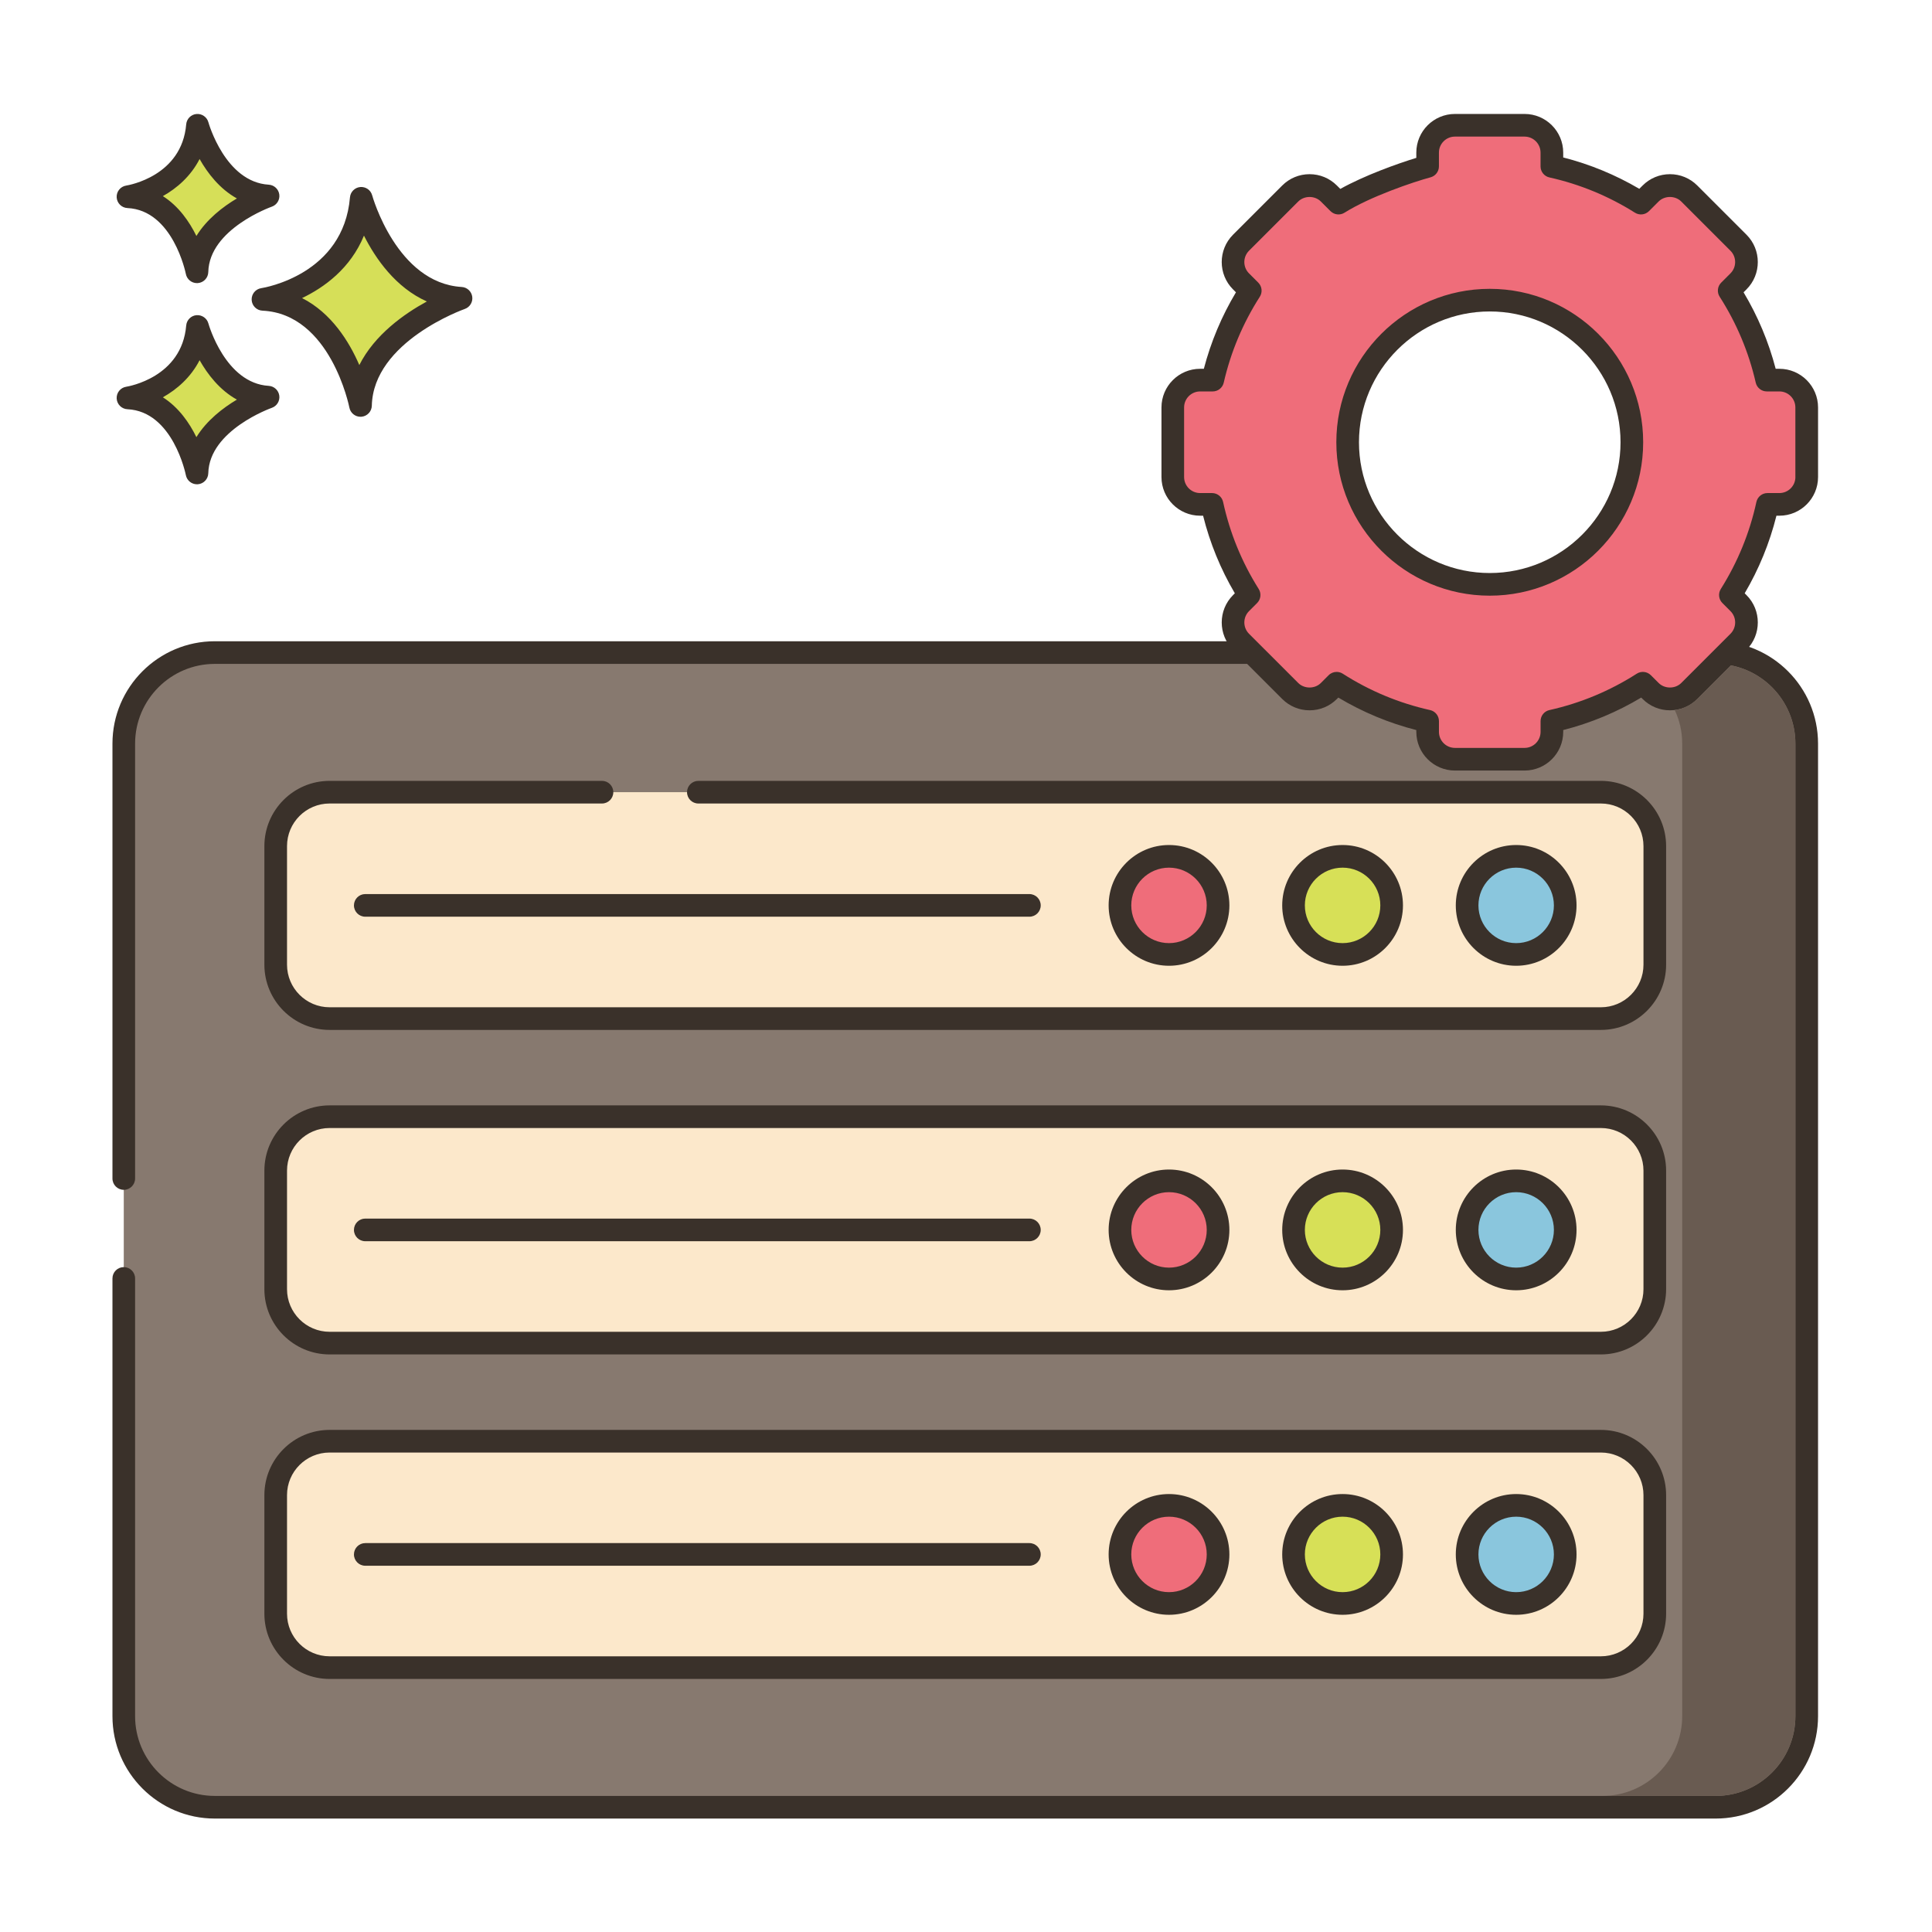 <?xml version="1.0" encoding="utf-8"?>
<!-- Generator: Adobe Illustrator 22.0.1, SVG Export Plug-In . SVG Version: 6.00 Build 0)  -->
<svg version="1.1" id="Layer_1" xmlns="http://www.w3.org/2000/svg" xmlns:xlink="http://www.w3.org/1999/xlink" x="0px" y="0px"
	 viewBox="0 0 256 256" style="enable-background:new 0 0 256 256;" xml:space="preserve">
<style type="text/css">
	.st0{fill:#3A312A;}
	.st1{fill:#F16C7A;}
	.st2{fill:#D7E057;}
	.st3{fill:#F8E4C8;}
	.st4{fill:#89C4DB;}
	.st5{fill-rule:evenodd;clip-rule:evenodd;fill:#F8E4C8;}
	.st6{fill:#87796F;}
	.st7{fill:#D4DB56;}
	.st8{fill:#F59689;}
	.st9{fill:#6CA6BE;}
	.st10{fill:#695B51;}
	.st11{fill:#F7E3C7;}
	.st12{fill:#8AC6DD;}
	.st13{fill:#6CA8BF;}
	.st14{fill:#D6DF58;}
	.st15{fill:#FAE6CA;}
	.st16{fill:#EF6D7A;}
	.st17{fill:#DDC9AC;}
	.st18{fill:#D24E5C;}
	.st19{fill:#6A5C52;}
	.st20{fill:#B9C239;}
	.st21{fill:#FCE8CB;}
	.st22{fill:#DECAAD;}
	.st23{fill:#D5DE58;}
	.st24{fill:#8AC5DC;}
	.st25{fill:#D34E5C;}
	.st26{fill:#ED6E7A;}
	.st27{fill:#B8C136;}
</style>
<g>
	<g>
		<g>
			<path class="st14" d="M47.867,26.277c-0.974,11.564-13.024,13.39-13.024,13.39c10.347,0.487,12.925,14.059,12.925,14.059
				c0.221-9.677,13.321-14.202,13.321-14.202C51.275,38.936,47.867,26.277,47.867,26.277z"/>
		</g>
	</g>
	<g>
		<g>
			<path class="st0" d="M61.179,38.026c-8.604-0.515-11.832-12.024-11.863-12.141c-0.19-0.702-0.851-1.165-1.584-1.102
				c-0.725,0.066-1.298,0.642-1.359,1.367c-0.86,10.215-11.313,11.964-11.754,12.033c-0.763,0.115-1.313,0.79-1.273,1.561
				c0.04,0.77,0.657,1.384,1.428,1.421C43.8,41.59,46.27,53.883,46.294,54.007c0.138,0.711,0.76,1.217,1.473,1.217
				c0.042,0,0.084-0.002,0.126-0.005c0.765-0.064,1.357-0.693,1.375-1.459c0.193-8.509,12.191-12.777,12.313-12.819
				c0.676-0.235,1.092-0.914,0.994-1.623C62.477,38.61,61.893,38.069,61.179,38.026z M47.612,48.372
				c-1.356-3.131-3.709-6.907-7.587-8.876c2.931-1.405,6.409-3.913,8.202-8.273c1.551,3.071,4.199,6.88,8.334,8.723
				C53.554,41.584,49.639,44.35,47.612,48.372z"/>
		</g>
	</g>
	<g>
		<g>
			<path class="st14" d="M26.168,43.257c-0.689,8.179-9.212,9.471-9.212,9.471c7.318,0.344,9.142,9.944,9.142,9.944
				c0.156-6.844,9.422-10.045,9.422-10.045C28.579,52.211,26.168,43.257,26.168,43.257z"/>
		</g>
	</g>
	<g>
		<g>
			<path class="st0" d="M35.609,51.129c-5.766-0.345-7.972-8.186-7.994-8.265c-0.189-0.702-0.866-1.159-1.581-1.102
				c-0.726,0.065-1.3,0.643-1.361,1.368c-0.578,6.871-7.646,8.067-7.941,8.114c-0.763,0.115-1.313,0.79-1.273,1.561
				c0.04,0.77,0.657,1.384,1.428,1.421c6.034,0.284,7.723,8.644,7.738,8.725c0.136,0.713,0.759,1.22,1.473,1.22
				c0.041,0,0.083-0.002,0.125-0.005c0.765-0.063,1.358-0.694,1.376-1.461c0.13-5.709,8.331-8.634,8.412-8.662
				c0.676-0.234,1.093-0.913,0.996-1.622C36.908,51.714,36.323,51.172,35.609,51.129z M26.024,57.924
				c-0.924-1.885-2.34-3.947-4.446-5.28c1.856-1.041,3.697-2.629,4.87-4.916c1.058,1.874,2.654,3.954,4.941,5.223
				C29.54,54.053,27.4,55.692,26.024,57.924z"/>
		</g>
	</g>
	<g>
		<g>
			<path class="st14" d="M26.168,16.6c-0.689,8.179-9.212,9.471-9.212,9.471c7.318,0.344,9.142,9.944,9.142,9.944
				c0.156-6.845,9.422-10.045,9.422-10.045C28.579,25.554,26.168,16.6,26.168,16.6z"/>
		</g>
	</g>
	<g>
		<g>
			<path class="st0" d="M35.609,24.472c-5.766-0.345-7.972-8.186-7.994-8.265c-0.189-0.702-0.866-1.166-1.581-1.102
				c-0.726,0.065-1.3,0.643-1.361,1.368c-0.578,6.871-7.646,8.067-7.941,8.114c-0.763,0.115-1.313,0.79-1.273,1.561
				c0.04,0.77,0.657,1.384,1.428,1.421c6.034,0.284,7.723,8.644,7.738,8.726c0.136,0.712,0.759,1.22,1.473,1.22
				c0.041,0,0.083-0.001,0.125-0.005c0.765-0.063,1.358-0.694,1.376-1.461c0.13-5.709,8.331-8.634,8.412-8.662
				c0.676-0.234,1.093-0.913,0.996-1.622C36.908,25.056,36.323,24.515,35.609,24.472z M26.024,31.267
				c-0.924-1.886-2.34-3.947-4.446-5.28c1.856-1.041,3.697-2.63,4.87-4.917c1.058,1.874,2.654,3.954,4.941,5.224
				C29.54,27.395,27.4,29.035,26.024,31.267z"/>
		</g>
	</g>
	<g>
		<g>
			<path class="st6" d="M227.334,86.469H28.466c-6.664,0-12.066,5.402-12.066,12.066v57.624v13.241v58.004
				c0,6.664,5.402,12.066,12.066,12.066h198.868c6.664,0,12.066-5.402,12.066-12.066V98.535
				C239.4,91.871,233.998,86.469,227.334,86.469z"/>
		</g>
	</g>
	<g>
		<g>
			<path class="st0" d="M227.334,84.969H28.466c-7.48,0-13.565,6.085-13.565,13.566v57.623c0,0.829,0.672,1.5,1.5,1.5
				c0.828,0,1.5-0.671,1.5-1.5V98.535c0-5.826,4.739-10.566,10.565-10.566h198.868c5.826,0,10.566,4.74,10.566,10.566v128.868
				c0,5.826-4.74,10.566-10.566,10.566H28.466c-5.826,0-10.565-4.74-10.565-10.566v-58.004c0-0.829-0.672-1.5-1.5-1.5
				c-0.828,0-1.5,0.671-1.5,1.5v58.004c0,7.48,6.085,13.566,13.565,13.566h198.868c7.48,0,13.566-6.085,13.566-13.566V98.535
				C240.9,91.054,234.814,84.969,227.334,84.969z"/>
		</g>
	</g>
	<g>
		<g>
			<path class="st21" d="M212.125,190.969H43.675c-3.945,0-7.143,3.198-7.143,7.143v15.714c0,3.945,3.198,7.143,7.143,7.143h168.45
				c3.945,0,7.143-3.198,7.143-7.143v-15.714C219.268,194.167,216.07,190.969,212.125,190.969z"/>
		</g>
	</g>
	<g>
		<g>
			<path class="st0" d="M212.125,189.469H43.675c-4.766,0-8.643,3.878-8.643,8.643v15.714c0,4.766,3.877,8.643,8.643,8.643h168.45
				c4.766,0,8.644-3.877,8.644-8.643v-15.714C220.769,193.346,216.891,189.469,212.125,189.469z M217.769,213.826
				c0,3.112-2.531,5.643-5.644,5.643H43.675c-3.111,0-5.643-2.531-5.643-5.643v-15.714c0-3.112,2.531-5.643,5.643-5.643h168.45
				c3.112,0,5.644,2.531,5.644,5.643V213.826z"/>
		</g>
	</g>
	<g>
		<g>
			<circle class="st12" cx="200.9" cy="205.969" r="6.5"/>
		</g>
	</g>
	<g>
		<g>
			<path class="st0" d="M200.9,197.969c-4.411,0-8,3.589-8,8c0,4.411,3.589,8,8,8s8-3.589,8-8
				C208.9,201.558,205.312,197.969,200.9,197.969z M200.9,210.969c-2.757,0-5-2.243-5-5c0-2.757,2.243-5,5-5s5,2.243,5,5
				C205.9,208.726,203.657,210.969,200.9,210.969z"/>
		</g>
	</g>
	<g>
		<g>
			<circle class="st2" cx="177.9" cy="205.969" r="6.5"/>
		</g>
	</g>
	<g>
		<g>
			<path class="st0" d="M177.9,197.969c-4.411,0-8,3.589-8,8c0,4.411,3.589,8,8,8s8-3.589,8-8
				C185.9,201.558,182.312,197.969,177.9,197.969z M177.9,210.969c-2.757,0-5-2.243-5-5c0-2.757,2.243-5,5-5s5,2.243,5,5
				C182.9,208.726,180.657,210.969,177.9,210.969z"/>
		</g>
	</g>
	<g>
		<g>
			<circle class="st16" cx="154.9" cy="205.969" r="6.5"/>
		</g>
	</g>
	<g>
		<g>
			<path class="st0" d="M154.9,197.969c-4.411,0-8,3.589-8,8c0,4.411,3.589,8,8,8s8-3.589,8-8
				C162.9,201.558,159.312,197.969,154.9,197.969z M154.9,210.969c-2.757,0-5-2.243-5-5c0-2.757,2.243-5,5-5s5,2.243,5,5
				C159.9,208.726,157.657,210.969,154.9,210.969z"/>
		</g>
	</g>
	<g>
		<g>
			<path class="st0" d="M136.4,204.469h-88c-0.828,0-1.5,0.671-1.5,1.5c0,0.829,0.672,1.5,1.5,1.5h88c0.828,0,1.5-0.671,1.5-1.5
				C137.9,205.14,137.229,204.469,136.4,204.469z"/>
		</g>
	</g>
	<g>
		<g>
			<path class="st21" d="M212.125,147.969H43.675c-3.945,0-7.143,3.198-7.143,7.143v15.714c0,3.945,3.198,7.143,7.143,7.143h168.45
				c3.945,0,7.143-3.198,7.143-7.143v-15.714C219.268,151.167,216.07,147.969,212.125,147.969z"/>
		</g>
	</g>
	<g>
		<g>
			<path class="st0" d="M212.125,146.469H43.675c-4.766,0-8.643,3.878-8.643,8.643v15.714c0,4.766,3.877,8.643,8.643,8.643h168.45
				c4.766,0,8.644-3.877,8.644-8.643v-15.714C220.769,150.346,216.891,146.469,212.125,146.469z M217.769,170.826
				c0,3.112-2.531,5.643-5.644,5.643H43.675c-3.111,0-5.643-2.531-5.643-5.643v-15.714c0-3.112,2.531-5.643,5.643-5.643h168.45
				c3.112,0,5.644,2.531,5.644,5.643V170.826z"/>
		</g>
	</g>
	<g>
		<g>
			<circle class="st12" cx="200.9" cy="162.969" r="6.5"/>
		</g>
	</g>
	<g>
		<g>
			<path class="st0" d="M200.9,154.969c-4.411,0-8,3.589-8,8c0,4.411,3.589,8,8,8s8-3.589,8-8
				C208.9,158.558,205.312,154.969,200.9,154.969z M200.9,167.969c-2.757,0-5-2.243-5-5c0-2.757,2.243-5,5-5s5,2.243,5,5
				C205.9,165.726,203.657,167.969,200.9,167.969z"/>
		</g>
	</g>
	<g>
		<g>
			<circle class="st2" cx="177.9" cy="162.969" r="6.5"/>
		</g>
	</g>
	<g>
		<g>
			<path class="st0" d="M177.9,154.969c-4.411,0-8,3.589-8,8c0,4.411,3.589,8,8,8s8-3.589,8-8
				C185.9,158.558,182.312,154.969,177.9,154.969z M177.9,167.969c-2.757,0-5-2.243-5-5c0-2.757,2.243-5,5-5s5,2.243,5,5
				C182.9,165.726,180.657,167.969,177.9,167.969z"/>
		</g>
	</g>
	<g>
		<g>
			<circle class="st16" cx="154.9" cy="162.969" r="6.5"/>
		</g>
	</g>
	<g>
		<g>
			<path class="st0" d="M154.9,154.969c-4.411,0-8,3.589-8,8c0,4.411,3.589,8,8,8s8-3.589,8-8
				C162.9,158.558,159.312,154.969,154.9,154.969z M154.9,167.969c-2.757,0-5-2.243-5-5c0-2.757,2.243-5,5-5s5,2.243,5,5
				C159.9,165.726,157.657,167.969,154.9,167.969z"/>
		</g>
	</g>
	<g>
		<g>
			<path class="st0" d="M136.4,161.469h-88c-0.828,0-1.5,0.671-1.5,1.5c0,0.829,0.672,1.5,1.5,1.5h88c0.828,0,1.5-0.671,1.5-1.5
				C137.9,162.14,137.229,161.469,136.4,161.469z"/>
		</g>
	</g>
	<g>
		<g>
			<path class="st21" d="M212.125,104.969H92.535H79.766H43.675c-3.945,0-7.143,3.198-7.143,7.143v15.714
				c0,3.945,3.198,7.143,7.143,7.143h168.45c3.945,0,7.143-3.198,7.143-7.143v-15.714
				C219.268,108.167,216.07,104.969,212.125,104.969z"/>
		</g>
	</g>
	<g>
		<g>
			<path class="st0" d="M212.125,103.469H92.535c-0.828,0-1.5,0.671-1.5,1.5c0,0.829,0.672,1.5,1.5,1.5h119.59
				c3.112,0,5.644,2.531,5.644,5.643v15.714c0,3.112-2.531,5.643-5.644,5.643H43.675c-3.111,0-5.643-2.531-5.643-5.643v-15.714
				c0-3.112,2.531-5.643,5.643-5.643h36.091c0.828,0,1.5-0.671,1.5-1.5c0-0.829-0.672-1.5-1.5-1.5H43.675
				c-4.766,0-8.643,3.878-8.643,8.643v15.714c0,4.766,3.877,8.643,8.643,8.643h168.45c4.766,0,8.644-3.877,8.644-8.643v-15.714
				C220.769,107.346,216.891,103.469,212.125,103.469z"/>
		</g>
	</g>
	<g>
		<g>
			<circle class="st12" cx="200.9" cy="119.969" r="6.5"/>
		</g>
	</g>
	<g>
		<g>
			<path class="st0" d="M200.9,111.969c-4.411,0-8,3.589-8,8c0,4.411,3.589,8,8,8s8-3.589,8-8
				C208.9,115.558,205.312,111.969,200.9,111.969z M200.9,124.969c-2.757,0-5-2.243-5-5c0-2.757,2.243-5,5-5s5,2.243,5,5
				C205.9,122.726,203.657,124.969,200.9,124.969z"/>
		</g>
	</g>
	<g>
		<g>
			<circle class="st2" cx="177.9" cy="119.969" r="6.5"/>
		</g>
	</g>
	<g>
		<g>
			<path class="st0" d="M177.9,111.969c-4.411,0-8,3.589-8,8c0,4.411,3.589,8,8,8s8-3.589,8-8
				C185.9,115.558,182.312,111.969,177.9,111.969z M177.9,124.969c-2.757,0-5-2.243-5-5c0-2.757,2.243-5,5-5s5,2.243,5,5
				C182.9,122.726,180.657,124.969,177.9,124.969z"/>
		</g>
	</g>
	<g>
		<g>
			<circle class="st16" cx="154.9" cy="119.969" r="6.5"/>
		</g>
	</g>
	<g>
		<g>
			<path class="st0" d="M154.9,111.969c-4.411,0-8,3.589-8,8c0,4.411,3.589,8,8,8s8-3.589,8-8
				C162.9,115.558,159.312,111.969,154.9,111.969z M154.9,124.969c-2.757,0-5-2.243-5-5c0-2.757,2.243-5,5-5s5,2.243,5,5
				C159.9,122.726,157.657,124.969,154.9,124.969z"/>
		</g>
	</g>
	<g>
		<g>
			<path class="st0" d="M136.4,118.469h-88c-0.828,0-1.5,0.671-1.5,1.5c0,0.829,0.672,1.5,1.5,1.5h88c0.828,0,1.5-0.671,1.5-1.5
				C137.9,119.14,137.229,118.469,136.4,118.469z"/>
		</g>
	</g>
	<g>
		<g>
			<path class="st16" d="M235.779,50.367h-1.669c-0.978-4.275-2.682-8.273-4.978-11.856l1.228-1.227
				c1.415-1.414,1.415-3.708,0-5.122l-6.521-6.521c-1.414-1.415-3.708-1.415-5.122,0l-1.274,1.274
				c-3.576-2.253-7.557-3.92-11.81-4.868v-1.824c0-2-1.622-3.622-3.622-3.622h-9.222c-2,0-3.622,1.622-3.622,3.622v1.824
				c-2.254,0.607-8.234,2.616-11.81,4.868l-1.273-1.274c-1.415-1.415-3.708-1.415-5.122,0l-6.521,6.521
				c-1.414,1.414-1.414,3.708,0,5.122l1.228,1.227c-2.296,3.583-4,7.581-4.979,11.856h-1.668c-2,0-3.622,1.621-3.622,3.622v9.222
				c0,2,1.621,3.622,3.622,3.622h1.582c0.94,4.328,2.624,8.377,4.912,12.009l-1.074,1.074c-1.414,1.414-1.414,3.707,0,5.122
				l6.521,6.521c1.414,1.415,3.708,1.415,5.122,0l1.028-1.028c3.639,2.331,7.705,4.052,12.055,5.022v1.426
				c0,2,1.622,3.622,3.622,3.622h9.222c2,0,3.622-1.622,3.622-3.622v-1.426c4.35-0.97,8.417-2.69,12.055-5.022l1.028,1.028
				c1.414,1.415,3.708,1.415,5.122,0l6.521-6.521c1.415-1.414,1.415-3.708,0-5.122l-1.074-1.074
				c2.288-3.632,3.971-7.682,4.912-12.009h1.582c2,0,3.622-1.622,3.622-3.622v-9.222C239.4,51.989,237.779,50.367,235.779,50.367z
				 M197.4,77.429c-10.399,0-18.829-8.43-18.829-18.829c0-10.399,8.43-18.829,18.829-18.829c10.399,0,18.829,8.43,18.829,18.829
				C216.229,68.999,207.799,77.429,197.4,77.429z"/>
		</g>
	</g>
	<g>
		<g>
			<path class="st0" d="M197.4,38.271c-11.21,0-20.329,9.12-20.329,20.33c0,11.209,9.119,20.329,20.329,20.329
				s20.329-9.12,20.329-20.329C217.729,47.39,208.61,38.271,197.4,38.271z M197.4,75.929c-9.556,0-17.329-7.774-17.329-17.329
				c0-9.556,7.773-17.33,17.329-17.33s17.329,7.774,17.329,17.33C214.729,68.155,206.956,75.929,197.4,75.929z M235.778,48.867
				h-0.491c-0.933-3.568-2.359-6.968-4.255-10.135l0.388-0.388c1.997-1.997,1.997-5.246,0-7.243l-6.521-6.521
				c-0.967-0.967-2.253-1.5-3.621-1.5s-2.654,0.533-3.621,1.5l-0.44,0.44c-3.158-1.857-6.54-3.252-10.083-4.157v-0.642
				c0-2.824-2.297-5.122-5.121-5.122h-9.223c-2.824,0-5.121,2.298-5.121,5.122v0.698c-2.549,0.779-6.891,2.34-10.071,4.113
				l-0.452-0.452c-0.967-0.967-2.253-1.5-3.621-1.5s-2.654,0.533-3.622,1.5l-6.521,6.521c-1.997,1.997-1.997,5.246,0,7.243
				l0.388,0.388c-1.896,3.167-3.322,6.567-4.255,10.135h-0.491c-2.824,0-5.122,2.297-5.122,5.122v9.222
				c0,2.824,2.298,5.122,5.122,5.122h0.392c0.903,3.616,2.314,7.065,4.207,10.282l-0.24,0.241c-1.997,1.997-1.997,5.246,0,7.243
				l6.521,6.521c0.968,0.967,2.254,1.5,3.622,1.5s2.654-0.533,3.621-1.5l0.188-0.188c3.227,1.93,6.694,3.375,10.335,4.305v0.242
				c0,2.824,2.297,5.122,5.121,5.122h9.223c2.824,0,5.121-2.298,5.121-5.122v-0.243c3.642-0.93,7.108-2.374,10.335-4.304
				l0.188,0.188c0.967,0.967,2.253,1.5,3.621,1.5s2.654-0.533,3.621-1.5l6.521-6.521c1.997-1.997,1.997-5.247,0-7.243l-0.24-0.241
				c1.892-3.218,3.303-6.667,4.207-10.282h0.392c2.824,0,5.122-2.297,5.122-5.122v-9.222
				C240.9,51.165,238.603,48.867,235.778,48.867z M237.9,63.211c0,1.17-0.952,2.122-2.122,2.122h-1.581
				c-0.705,0-1.315,0.492-1.466,1.181c-0.891,4.096-2.478,7.975-4.716,11.529c-0.373,0.593-0.286,1.365,0.209,1.86l1.074,1.074
				c0.827,0.827,0.827,2.173,0,3.001l-6.521,6.52c-0.801,0.802-2.199,0.802-3,0l-1.028-1.028c-0.498-0.497-1.273-0.583-1.87-0.202
				c-3.558,2.279-7.451,3.901-11.572,4.821c-0.687,0.153-1.174,0.761-1.174,1.464v1.426c0,1.17-0.951,2.122-2.121,2.122h-9.223
				c-1.17,0-2.121-0.952-2.121-2.122v-1.426c0-0.703-0.487-1.311-1.174-1.464c-4.12-0.919-8.015-2.541-11.572-4.821
				c-0.249-0.159-0.53-0.237-0.809-0.237c-0.388,0-0.771,0.149-1.062,0.439l-1.028,1.028c-0.801,0.803-2.198,0.801-3.001,0
				l-6.521-6.52c-0.827-0.828-0.827-2.174,0-3.001l1.074-1.074c0.495-0.495,0.582-1.268,0.209-1.86
				c-2.239-3.554-3.826-7.433-4.716-11.528c-0.149-0.69-0.76-1.182-1.466-1.182h-1.581c-1.17,0-2.122-0.952-2.122-2.122v-9.222
				c0-1.17,0.952-2.122,2.122-2.122h1.668c0.699,0,1.306-0.483,1.462-1.165c0.927-4.049,2.535-7.878,4.779-11.381
				c0.381-0.593,0.296-1.372-0.202-1.87l-1.228-1.228c-0.4-0.401-0.621-0.934-0.621-1.5c0-0.566,0.221-1.099,0.621-1.5l6.521-6.521
				c0.803-0.802,2.2-0.803,3.001,0l1.274,1.273c0.496,0.495,1.268,0.582,1.86,0.208c3.396-2.14,9.146-4.083,11.399-4.688
				c0.655-0.176,1.11-0.771,1.11-1.449v-1.825c0-1.17,0.951-2.122,2.121-2.122h9.223c1.17,0,2.121,0.952,2.121,2.122v1.825
				c0,0.703,0.487,1.311,1.174,1.464c4.024,0.897,7.839,2.47,11.336,4.673c0.593,0.374,1.364,0.286,1.86-0.208l1.274-1.274
				c0.801-0.802,2.199-0.802,3,0l6.521,6.521c0.4,0.401,0.621,0.934,0.621,1.5c0,0.567-0.221,1.1-0.621,1.5l-1.228,1.228
				c-0.498,0.498-0.583,1.276-0.202,1.87c2.244,3.503,3.853,7.332,4.779,11.381c0.156,0.682,0.763,1.165,1.462,1.165h1.668
				c1.17,0,2.122,0.952,2.122,2.122V63.211z"/>
		</g>
	</g>
	<g>
		<g>
			<path class="st10" d="M229.35,88.169l-4.45,4.45c-0.82,0.82-1.86,1.33-2.99,1.46c0.64,1.35,0.99,2.87,0.99,4.46v128.86
				c0,5.83-4.74,10.57-10.57,10.57h15c5.83,0,10.57-4.74,10.57-10.57V98.539C237.9,93.399,234.22,89.109,229.35,88.169z"/>
		</g>
	</g>
</g>
</svg>
